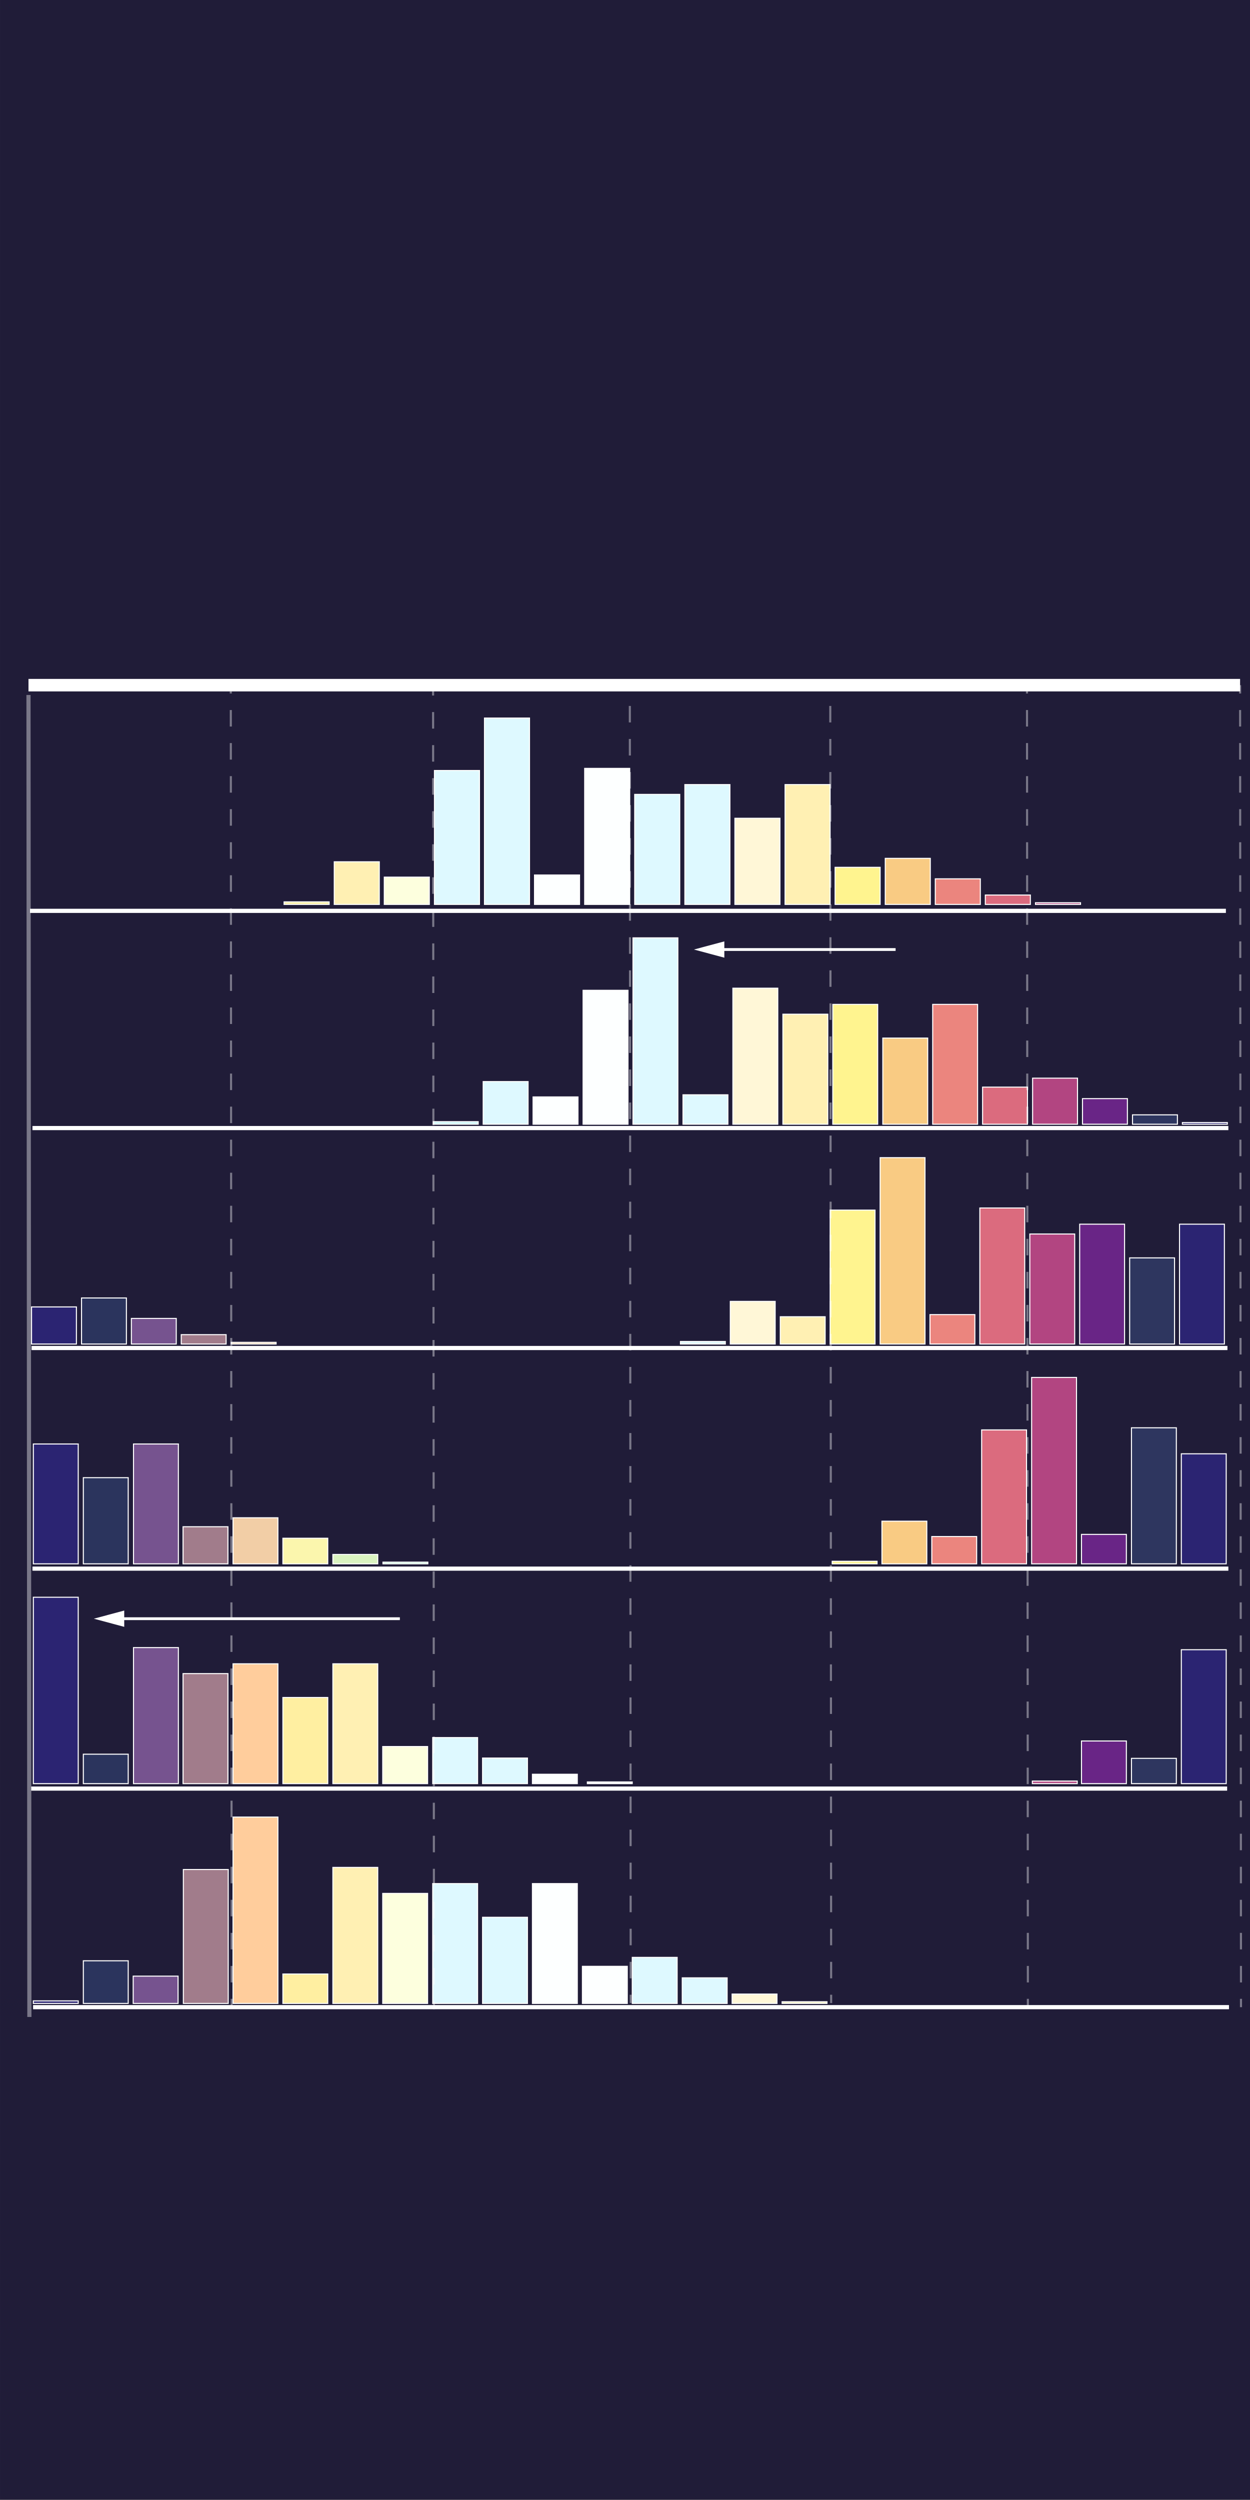 <?xml version="1.0" encoding="utf-8"?>
<!-- Generator: Adobe Illustrator 24.0.0, SVG Export Plug-In . SVG Version: 6.00 Build 0)  -->
<svg version="1.2" baseProfile="tiny" id="g-ridgehisto-_1_-mobile-img" xmlns="http://www.w3.org/2000/svg" xmlns:xlink="http://www.w3.org/1999/xlink"
	 x="0px" y="0px" viewBox="0 0 300 600" xml:space="preserve">
<rect x="0" y="0" width="300" height="600" fill="#808080" stroke="none"/>
<g>
	<rect x="0.003" y="-0.083" fill="#201C38" width="300" height="600"/>
	
		<rect x="248.518" y="216.651" fill="#B24581" stroke="#FFFFFF" stroke-width="0.25" stroke-miterlimit="10" width="10.807" height="0.409"/>
	
		<rect x="68.181" y="216.447" fill="#FFEFA1" stroke="#FFFFFF" stroke-width="0.25" stroke-miterlimit="10" width="10.808" height="0.613"/>
	
		<rect x="80.22" y="206.826" fill="#FFF0B3" stroke="#FFFFFF" stroke-width="0.25" stroke-miterlimit="10" width="10.808" height="10.235"/>
	
		<rect x="92.228" y="210.509" fill="#FDFFDE" stroke="#FFFFFF" stroke-width="0.25" stroke-miterlimit="10" width="10.808" height="6.551"/>
	
		<rect x="104.267" y="184.92" fill="#DEF9FF" stroke="#FFFFFF" stroke-width="0.25" stroke-miterlimit="10" width="10.808" height="32.14"/>
	
		<rect x="116.275" y="172.331" fill="#DEF9FF" stroke="#FFFFFF" stroke-width="0.25" stroke-miterlimit="10" width="10.808" height="44.729"/>
	
		<rect x="128.283" y="209.997" fill="#FDFFFF" stroke="#FFFFFF" stroke-width="0.25" stroke-miterlimit="10" width="10.808" height="7.063"/>
	
		<rect x="140.322" y="184.411" fill="#FDFFFF" stroke="#FFFFFF" stroke-width="0.25" stroke-miterlimit="10" width="10.808" height="32.649"/>
	
		<rect x="152.33" y="190.653" fill="#DEF9FF" stroke="#FFFFFF" stroke-width="0.25" stroke-miterlimit="10" width="10.808" height="26.407"/>
	
		<rect x="164.369" y="188.299" fill="#DEF9FF" stroke="#FFFFFF" stroke-width="0.25" stroke-miterlimit="10" width="10.808" height="28.761"/>
	
		<rect x="176.377" y="196.384" fill="#FFF7D7" stroke="#FFFFFF" stroke-width="0.25" stroke-miterlimit="10" width="10.808" height="20.676"/>
	
		<rect x="188.416" y="188.299" fill="#FFF0B3" stroke="#FFFFFF" stroke-width="0.25" stroke-miterlimit="10" width="10.808" height="28.761"/>
	
		<rect x="200.424" y="208.155" fill="#FFF48F" stroke="#FFFFFF" stroke-width="0.25" stroke-miterlimit="10" width="10.808" height="8.905"/>
	
		<rect x="212.463" y="206.005" fill="#F9CB83" stroke="#FFFFFF" stroke-width="0.25" stroke-miterlimit="10" width="10.808" height="11.055"/>
	
		<rect x="224.471" y="210.918" fill="#EB857E" stroke="#FFFFFF" stroke-width="0.25" stroke-miterlimit="10" width="10.808" height="6.142"/>
	
		<rect x="236.479" y="214.809" fill="#DB6B7E" stroke="#FFFFFF" stroke-width="0.25" stroke-miterlimit="10" width="10.808" height="2.251"/>
	
		<rect x="103.99" y="269.199" fill="#CAF8FF" stroke="#FFFFFF" stroke-width="0.25" stroke-miterlimit="10" width="10.776" height="0.613"/>
	
		<rect x="115.963" y="259.578" fill="#DEF9FF" stroke="#FFFFFF" stroke-width="0.25" stroke-miterlimit="10" width="10.776" height="10.235"/>
	
		<rect x="127.937" y="263.262" fill="#FDFFFF" stroke="#FFFFFF" stroke-width="0.25" stroke-miterlimit="10" width="10.776" height="6.551"/>
	
		<rect x="139.941" y="237.673" fill="#FDFFFF" stroke="#FFFFFF" stroke-width="0.25" stroke-miterlimit="10" width="10.776" height="32.14"/>
	
		<rect x="151.914" y="225.084" fill="#DEF9FF" stroke="#FFFFFF" stroke-width="0.25" stroke-miterlimit="10" width="10.776" height="44.729"/>
	
		<rect x="163.919" y="262.75" fill="#DEF9FF" stroke="#FFFFFF" stroke-width="0.25" stroke-miterlimit="10" width="10.776" height="7.063"/>
	
		<rect x="175.892" y="237.163" fill="#FFF7D7" stroke="#FFFFFF" stroke-width="0.25" stroke-miterlimit="10" width="10.776" height="32.649"/>
	
		<rect x="187.896" y="243.406" fill="#FFF0B3" stroke="#FFFFFF" stroke-width="0.25" stroke-miterlimit="10" width="10.776" height="26.407"/>
	
		<rect x="199.87" y="241.052" fill="#FFF48F" stroke="#FFFFFF" stroke-width="0.25" stroke-miterlimit="10" width="10.776" height="28.761"/>
	
		<rect x="211.874" y="249.137" fill="#F9CB83" stroke="#FFFFFF" stroke-width="0.25" stroke-miterlimit="10" width="10.775" height="20.676"/>
	
		<rect x="223.847" y="241.052" fill="#EB857E" stroke="#FFFFFF" stroke-width="0.25" stroke-miterlimit="10" width="10.776" height="28.761"/>
	
		<rect x="235.821" y="260.908" fill="#DB6B7E" stroke="#FFFFFF" stroke-width="0.25" stroke-miterlimit="10" width="10.776" height="8.905"/>
	
		<rect x="247.825" y="258.758" fill="#B24581" stroke="#FFFFFF" stroke-width="0.25" stroke-miterlimit="10" width="10.776" height="11.055"/>
	
		<rect x="259.799" y="263.67" fill="#692586" stroke="#FFFFFF" stroke-width="0.25" stroke-miterlimit="10" width="10.776" height="6.142"/>
	
		<rect x="271.803" y="267.562" fill="#2E365F" stroke="#FFFFFF" stroke-width="0.25" stroke-miterlimit="10" width="10.776" height="2.251"/>
	
		<rect x="283.776" y="269.404" fill="#2B2472" stroke="#FFFFFF" stroke-width="0.25" stroke-miterlimit="10" width="10.776" height="0.409"/>
	
		<rect x="91.912" y="374.911" fill="#B6E7CF" stroke="#FFFFFF" stroke-width="0.25" stroke-miterlimit="10" width="10.769" height="0.408"/>
	
		<rect x="199.724" y="374.705" fill="#FFF48F" stroke="#FFFFFF" stroke-width="0.25" stroke-miterlimit="10" width="10.769" height="0.613"/>
	
		<rect x="8.004" y="346.557" fill="#2B2472" stroke="#FFFFFF" stroke-width="0.25" stroke-miterlimit="10" width="10.769" height="28.761"/>
	
		<rect x="20" y="354.642" fill="#2B345D" stroke="#FFFFFF" stroke-width="0.25" stroke-miterlimit="10" width="10.769" height="20.677"/>
	
		<rect x="32.041" y="346.557" fill="#76538F" stroke="#FFFFFF" stroke-width="0.25" stroke-miterlimit="10" width="10.769" height="28.761"/>
	
		<rect x="43.932" y="366.414" fill="#A17C8B" stroke="#FFFFFF" stroke-width="0.25" stroke-miterlimit="10" width="10.769" height="8.905"/>
	
		<rect x="55.928" y="364.264" fill="#F2CEA6" stroke="#FFFFFF" stroke-width="0.25" stroke-miterlimit="10" width="10.769" height="11.055"/>
	
		<rect x="67.894" y="369.176" fill="#FBF6AD" stroke="#FFFFFF" stroke-width="0.25" stroke-miterlimit="10" width="10.769" height="6.142"/>
	
		<rect x="79.89" y="373.068" fill="#DAF3C0" stroke="#FFFFFF" stroke-width="0.25" stroke-miterlimit="10" width="10.769" height="2.25"/>
	
		<rect x="211.664" y="365.084" fill="#F9CB83" stroke="#FFFFFF" stroke-width="0.25" stroke-miterlimit="10" width="10.77" height="10.235"/>
	
		<rect x="223.63" y="368.768" fill="#EB857E" stroke="#FFFFFF" stroke-width="0.25" stroke-miterlimit="10" width="10.769" height="6.551"/>
	
		<rect x="235.595" y="343.178" fill="#DB6B7E" stroke="#FFFFFF" stroke-width="0.25" stroke-miterlimit="10" width="10.769" height="32.14"/>
	
		<rect x="247.592" y="330.589" fill="#B24581" stroke="#FFFFFF" stroke-width="0.25" stroke-miterlimit="10" width="10.769" height="44.729"/>
	
		<rect x="259.557" y="368.256" fill="#692586" stroke="#FFFFFF" stroke-width="0.25" stroke-miterlimit="10" width="10.77" height="7.063"/>
	
		<rect x="271.553" y="342.669" fill="#2E365F" stroke="#FFFFFF" stroke-width="0.25" stroke-miterlimit="10" width="10.769" height="32.65"/>
	
		<rect x="283.519" y="348.911" fill="#2B2472" stroke="#FFFFFF" stroke-width="0.25" stroke-miterlimit="10" width="10.77" height="26.407"/>
	
		<rect x="140.964" y="427.663" fill="#FDFFFF" stroke="#FFFFFF" stroke-width="0.25" stroke-miterlimit="10" width="10.769" height="0.408"/>
	
		<rect x="247.764" y="427.458" fill="#B24581" stroke="#FFFFFF" stroke-width="0.25" stroke-miterlimit="10" width="10.769" height="0.613"/>
	
		<rect x="8.004" y="383.342" fill="#2B2472" stroke="#FFFFFF" stroke-width="0.25" stroke-miterlimit="10" width="10.769" height="44.729"/>
	
		<rect x="20" y="421.008" fill="#2B345D" stroke="#FFFFFF" stroke-width="0.25" stroke-miterlimit="10" width="10.769" height="7.063"/>
	
		<rect x="32.04" y="395.421" fill="#76538F" stroke="#FFFFFF" stroke-width="0.25" stroke-miterlimit="10" width="10.769" height="32.65"/>
	
		<rect x="43.932" y="401.664" fill="#A17C8B" stroke="#FFFFFF" stroke-width="0.25" stroke-miterlimit="10" width="10.769" height="26.407"/>
	
		<rect x="55.928" y="399.31" fill="#FFCD9C" stroke="#FFFFFF" stroke-width="0.25" stroke-miterlimit="10" width="10.769" height="28.761"/>
	
		<rect x="67.894" y="407.395" fill="#FFEFA1" stroke="#FFFFFF" stroke-width="0.25" stroke-miterlimit="10" width="10.769" height="20.676"/>
	
		<rect x="79.89" y="399.31" fill="#FFF0B3" stroke="#FFFFFF" stroke-width="0.25" stroke-miterlimit="10" width="10.769" height="28.761"/>
	
		<rect x="91.855" y="419.166" fill="#FDFFDE" stroke="#FFFFFF" stroke-width="0.25" stroke-miterlimit="10" width="10.769" height="8.906"/>
	
		<rect x="103.852" y="417.016" fill="#DEF9FF" stroke="#FFFFFF" stroke-width="0.25" stroke-miterlimit="10" width="10.769" height="11.055"/>
	
		<rect x="115.817" y="421.929" fill="#DEF9FF" stroke="#FFFFFF" stroke-width="0.25" stroke-miterlimit="10" width="10.769" height="6.142"/>
	
		<rect x="127.783" y="425.82" fill="#FDFFFF" stroke="#FFFFFF" stroke-width="0.25" stroke-miterlimit="10" width="10.769" height="2.251"/>
	
		<rect x="259.558" y="417.837" fill="#692586" stroke="#FFFFFF" stroke-width="0.25" stroke-miterlimit="10" width="10.77" height="10.235"/>
	
		<rect x="271.554" y="422.006" fill="#2E365F" stroke="#FFFFFF" stroke-width="0.25" stroke-miterlimit="10" width="10.769" height="6.065"/>
	
		<rect x="283.52" y="395.931" fill="#2B2472" stroke="#FFFFFF" stroke-width="0.25" stroke-miterlimit="10" width="10.769" height="32.141"/>
	
		<rect x="8.004" y="480.209" fill="#2B2472" stroke="#FFFFFF" stroke-width="0.25" stroke-miterlimit="10" width="10.769" height="0.613"/>
	
		<rect x="20.001" y="470.589" fill="#2B345D" stroke="#FFFFFF" stroke-width="0.25" stroke-miterlimit="10" width="10.769" height="10.233"/>
	
		<rect x="31.966" y="474.272" fill="#76538F" stroke="#FFFFFF" stroke-width="0.25" stroke-miterlimit="10" width="10.769" height="6.551"/>
	
		<rect x="44.006" y="448.683" fill="#A17C8B" stroke="#FFFFFF" stroke-width="0.25" stroke-miterlimit="10" width="10.769" height="32.139"/>
	
		<rect x="55.928" y="436.094" fill="#FFCD9C" stroke="#FFFFFF" stroke-width="0.25" stroke-miterlimit="10" width="10.769" height="44.728"/>
	
		<rect x="67.894" y="473.759" fill="#FFEFA1" stroke="#FFFFFF" stroke-width="0.25" stroke-miterlimit="10" width="10.769" height="7.063"/>
	
		<rect x="79.89" y="448.174" fill="#FFF0B3" stroke="#FFFFFF" stroke-width="0.25" stroke-miterlimit="10" width="10.769" height="32.648"/>
	
		<rect x="91.855" y="454.416" fill="#FDFFDE" stroke="#FFFFFF" stroke-width="0.25" stroke-miterlimit="10" width="10.769" height="26.406"/>
	
		<rect x="103.851" y="452.062" fill="#DEF9FF" stroke="#FFFFFF" stroke-width="0.25" stroke-miterlimit="10" width="10.769" height="28.76"/>
	
		<rect x="115.817" y="460.147" fill="#DEF9FF" stroke="#FFFFFF" stroke-width="0.25" stroke-miterlimit="10" width="10.769" height="20.675"/>
	
		<rect x="127.783" y="452.062" fill="#FDFFFF" stroke="#FFFFFF" stroke-width="0.25" stroke-miterlimit="10" width="10.769" height="28.76"/>
	
		<rect x="139.779" y="471.918" fill="#FDFFFF" stroke="#FFFFFF" stroke-width="0.25" stroke-miterlimit="10" width="10.769" height="8.904"/>
	
		<rect x="151.744" y="469.768" fill="#DEF9FF" stroke="#FFFFFF" stroke-width="0.25" stroke-miterlimit="10" width="10.77" height="11.054"/>
	
		<rect x="163.741" y="474.681" fill="#DEF9FF" stroke="#FFFFFF" stroke-width="0.25" stroke-miterlimit="10" width="10.77" height="6.142"/>
	
		<rect x="175.706" y="478.572" fill="#FFF7D7" stroke="#FFFFFF" stroke-width="0.25" stroke-miterlimit="10" width="10.769" height="2.25"/>
	
		<rect x="187.703" y="480.414" fill="#FFF0B3" stroke="#FFFFFF" stroke-width="0.25" stroke-miterlimit="10" width="10.769" height="0.408"/>
	<line fill="none" stroke="#FFFFFF" stroke-width="3" stroke-miterlimit="10" x1="6.837" y1="164.439" x2="297.621" y2="164.439"/>
	
		<rect x="7.57" y="313.662" fill="#2B2472" stroke="#FFFFFF" stroke-width="0.25" stroke-miterlimit="10" width="10.769" height="8.905"/>
	
		<rect x="19.567" y="311.512" fill="#2B345D" stroke="#FFFFFF" stroke-width="0.25" stroke-miterlimit="10" width="10.769" height="11.055"/>
	
		<rect x="31.532" y="316.425" fill="#76538F" stroke="#FFFFFF" stroke-width="0.25" stroke-miterlimit="10" width="10.769" height="6.142"/>
	
		<rect x="43.498" y="320.316" fill="#A17C8B" stroke="#FFFFFF" stroke-width="0.25" stroke-miterlimit="10" width="10.769" height="2.251"/>
	
		<rect x="55.494" y="322.159" fill="#F2CEA6" stroke="#FFFFFF" stroke-width="0.25" stroke-miterlimit="10" width="10.769" height="0.408"/>
	
		<rect x="163.306" y="321.954" fill="#DEF9FF" stroke="#FFFFFF" stroke-width="0.25" stroke-miterlimit="10" width="10.769" height="0.613"/>
	
		<rect x="175.271" y="312.332" fill="#FFF7D7" stroke="#FFFFFF" stroke-width="0.25" stroke-miterlimit="10" width="10.77" height="10.235"/>
	
		<rect x="187.268" y="316.016" fill="#FFF0B3" stroke="#FFFFFF" stroke-width="0.25" stroke-miterlimit="10" width="10.769" height="6.551"/>
	
		<rect x="199.233" y="290.426" fill="#FFF48F" stroke="#FFFFFF" stroke-width="0.25" stroke-miterlimit="10" width="10.769" height="32.141"/>
	
		<rect x="211.23" y="277.837" fill="#F9CB83" stroke="#FFFFFF" stroke-width="0.25" stroke-miterlimit="10" width="10.77" height="44.73"/>
	
		<rect x="223.195" y="315.504" fill="#EB857E" stroke="#FFFFFF" stroke-width="0.25" stroke-miterlimit="10" width="10.769" height="7.063"/>
	
		<rect x="235.161" y="289.916" fill="#DB6B7E" stroke="#FFFFFF" stroke-width="0.25" stroke-miterlimit="10" width="10.769" height="32.651"/>
	
		<rect x="247.157" y="296.159" fill="#B24581" stroke="#FFFFFF" stroke-width="0.25" stroke-miterlimit="10" width="10.769" height="26.408"/>
	
		<rect x="259.122" y="293.805" fill="#692586" stroke="#FFFFFF" stroke-width="0.25" stroke-miterlimit="10" width="10.77" height="28.762"/>
	
		<rect x="271.118" y="301.89" fill="#2E365F" stroke="#FFFFFF" stroke-width="0.25" stroke-miterlimit="10" width="10.769" height="20.677"/>
	
		<rect x="283.084" y="293.805" fill="#2B2472" stroke="#FFFFFF" stroke-width="0.25" stroke-miterlimit="10" width="10.769" height="28.762"/>
	<line fill="none" stroke="#FFFFFF" stroke-miterlimit="10" x1="7.57" y1="323.522" x2="294.584" y2="323.522"/>
	<line fill="none" stroke="#FFFFFF" stroke-miterlimit="10" x1="7.496" y1="429.259" x2="294.51" y2="429.259"/>
	<line fill="none" stroke="#FFFFFF" stroke-miterlimit="10" x1="7.942" y1="481.718" x2="294.955" y2="481.718"/>
	<line fill="none" stroke="#FFFFFF" stroke-miterlimit="10" x1="7.793" y1="376.473" x2="294.807" y2="376.473"/>
	<line fill="none" stroke="#FFFFFF" stroke-miterlimit="10" x1="7.793" y1="270.735" x2="294.807" y2="270.735"/>
	<line fill="none" stroke="#FFFFFF" stroke-miterlimit="10" x1="7.199" y1="218.604" x2="294.213" y2="218.604"/>
	<g style="opacity:0.4;">
		
			<line fill="none" stroke="#FFFFFF" stroke-width="0.5" stroke-miterlimit="10" x1="103.94" y1="164.931" x2="103.942" y2="166.931"/>
		
			<line fill="none" stroke="#FFFFFF" stroke-width="0.5" stroke-miterlimit="10" stroke-dasharray="3.966,3.966" x1="103.945" y1="170.896" x2="104.152" y2="478.227"/>
		
			<line fill="none" stroke="#FFFFFF" stroke-width="0.5" stroke-miterlimit="10" x1="104.153" y1="480.21" x2="104.154" y2="482.21"/>
	</g>
	<g style="opacity:0.4;">
		
			<line fill="none" stroke="#FFFFFF" stroke-width="0.5" stroke-miterlimit="10" x1="55.389" y1="164.439" x2="55.39" y2="166.439"/>
		
			<line fill="none" stroke="#FFFFFF" stroke-width="0.5" stroke-miterlimit="10" stroke-dasharray="3.966,3.966" x1="55.393" y1="170.404" x2="55.6" y2="477.736"/>
		
			<line fill="none" stroke="#FFFFFF" stroke-width="0.5" stroke-miterlimit="10" x1="55.601" y1="479.718" x2="55.603" y2="481.718"/>
	</g>
	
		<line style="opacity:0.4;" fill="none" stroke="#FFFFFF" stroke-miterlimit="10" x1="6.837" y1="166.792" x2="7.051" y2="484.072"/>
	<g style="opacity:0.4;">
		
			<line fill="none" stroke="#FFFFFF" stroke-width="0.5" stroke-miterlimit="10" x1="151.156" y1="163.455" x2="151.157" y2="165.455"/>
		
			<line fill="none" stroke="#FFFFFF" stroke-width="0.5" stroke-miterlimit="10" stroke-dasharray="3.966,3.966" x1="151.16" y1="169.421" x2="151.367" y2="476.752"/>
		
			<line fill="none" stroke="#FFFFFF" stroke-width="0.5" stroke-miterlimit="10" x1="151.369" y1="478.735" x2="151.37" y2="480.735"/>
	</g>
	<g style="opacity:0.4;">
		
			<line fill="none" stroke="#FFFFFF" stroke-width="0.5" stroke-miterlimit="10" x1="199.262" y1="163.455" x2="199.264" y2="165.455"/>
		
			<line fill="none" stroke="#FFFFFF" stroke-width="0.5" stroke-miterlimit="10" stroke-dasharray="3.966,3.966" x1="199.267" y1="169.421" x2="199.474" y2="476.752"/>
		
			<line fill="none" stroke="#FFFFFF" stroke-width="0.5" stroke-miterlimit="10" x1="199.475" y1="478.735" x2="199.476" y2="480.735"/>
	</g>
	<g style="opacity:0.4;">
		
			<line fill="none" stroke="#FFFFFF" stroke-width="0.5" stroke-miterlimit="10" x1="246.478" y1="164.439" x2="246.479" y2="166.439"/>
		
			<line fill="none" stroke="#FFFFFF" stroke-width="0.5" stroke-miterlimit="10" stroke-dasharray="3.966,3.966" x1="246.482" y1="170.404" x2="246.689" y2="477.736"/>
		
			<line fill="none" stroke="#FFFFFF" stroke-width="0.5" stroke-miterlimit="10" x1="246.69" y1="479.718" x2="246.691" y2="481.718"/>
	</g>
	<g style="opacity:0.4;">
		
			<line fill="none" stroke="#FFFFFF" stroke-width="0.5" stroke-miterlimit="10" x1="297.621" y1="164.439" x2="297.623" y2="166.439"/>
		
			<line fill="none" stroke="#FFFFFF" stroke-width="0.5" stroke-miterlimit="10" stroke-dasharray="3.966,3.966" x1="297.625" y1="170.404" x2="297.835" y2="477.736"/>
		
			<line fill="none" stroke="#FFFFFF" stroke-width="0.5" stroke-miterlimit="10" x1="297.836" y1="479.718" x2="297.837" y2="481.718"/>
	</g>
	<g>
		<line fill="#FFFCFC" x1="214.944" y1="227.887" x2="166.543" y2="227.887"/>
		<g>
			
				<line fill="none" stroke="#FFFFFF" stroke-width="0.673" stroke-miterlimit="10" x1="214.944" y1="227.887" x2="172.505" y2="227.887"/>
			<g>
				<polygon fill="#FFFFFF" points="173.839,225.931 166.543,227.887 173.839,229.842 				"/>
			</g>
		</g>
	</g>
	<g>
		<line fill="#FFFCFC" x1="95.963" y1="388.487" x2="22.519" y2="388.487"/>
		<g>
			
				<line fill="none" stroke="#FFFFFF" stroke-width="0.673" stroke-miterlimit="10" x1="95.963" y1="388.487" x2="28.481" y2="388.487"/>
			<g>
				<polygon fill="#FFFFFF" points="29.814,386.532 22.519,388.487 29.814,390.443 				"/>
			</g>
		</g>
	</g>
	<path fill="none" d="M13.674,409.334"/>
</g>
<style>
#g-ridgehisto-_1_-mobile-img rect, #g-ridgehisto-_1_-mobile-img circle, #g-ridgehisto-_1_-mobile-img path, #g-ridgehisto-_1_-mobile-img line, #g-ridgehisto-_1_-mobile-img polyline { vector-effect: non-scaling-stroke; }
</style>
</svg>


